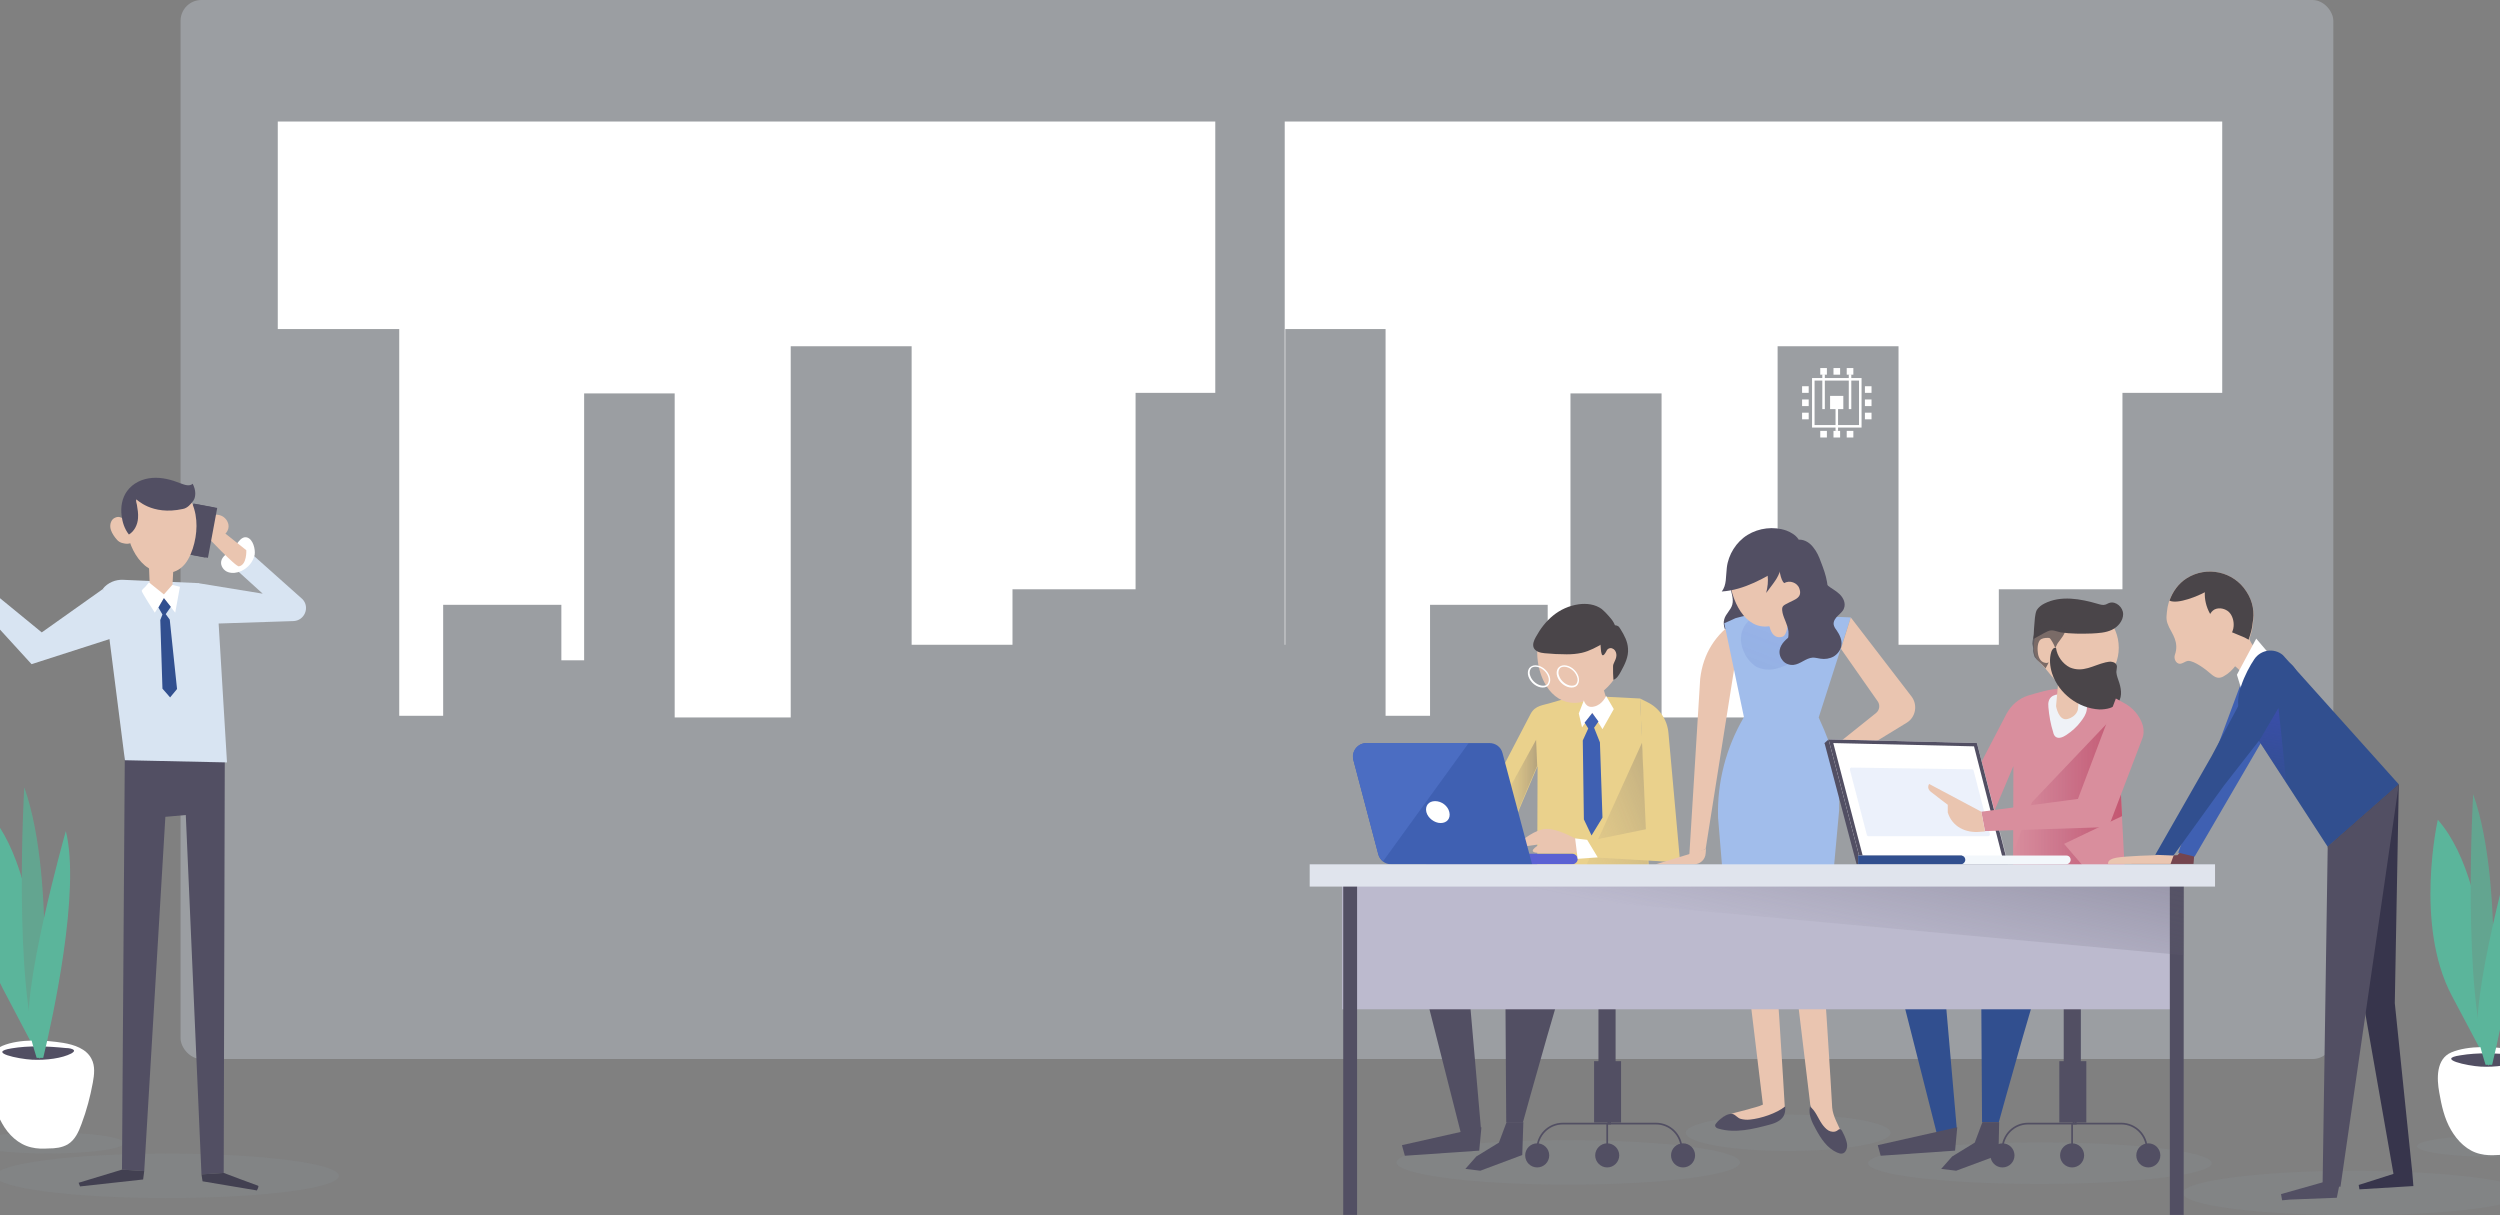 <svg width="1440" height="700" viewBox="0 0 1440 700" fill="none" xmlns="http://www.w3.org/2000/svg">
<rect x="0" y="0" width="1440" height="700" fill="#808080" stroke="none"/>
<rect x="104" width="1240" height="610" rx="12" fill="#D8E4F2" fill-opacity="0.3"/>
<path opacity="0.08" d="M71.52 658.349C71.52 661.714 51.988 664.449 27.626 664.449C3.263 664.449 -16.269 661.714 -16.269 658.349C-16.269 654.983 3.263 652.248 27.626 652.248C51.988 652.248 71.52 654.983 71.52 658.349Z" fill="#9DAFBD"/>
<path opacity="0.08" d="M1480 660.241C1480 663.607 1460.47 666.342 1436.11 666.342C1411.95 666.342 1392.21 663.607 1392.21 660.241C1392.21 656.875 1411.74 654.141 1436.11 654.141C1460.47 654.141 1480 656.875 1480 660.241Z" fill="#9DAFBD"/>
<path fill-rule="evenodd" clip-rule="evenodd" d="M740 70H1280V226.285H1222.53V339.424H1151.32V371.385H1093.55V199.439H1023.9V413.252H957.062V226.605H904.592V380.333H891.475V348.373H823.702V412.294H798.091V189.531H740.312V371.385H740V70ZM740 520V520H1280V520H740Z" fill="white"/>
<path d="M1061.75 228.03H1054.13V235.65H1061.75V228.03Z" fill="white"/>
<path d="M1072.26 246.278H1043.74V217.756H1072.26V246.278ZM1045.19 244.83H1070.8V219.213H1045.19V244.83Z" fill="white"/>
<path d="M1058.72 230.812H1057.27V248.185H1058.72V230.812Z" fill="white"/>
<path d="M1051.1 215.564H1049.65V235.651H1051.1V215.564Z" fill="white"/>
<path d="M1066.35 215.564H1064.9V235.651H1066.35V215.564Z" fill="white"/>
<path d="M1052.29 212H1048.47V215.815H1052.29V212Z" fill="white"/>
<path d="M1059.91 212H1056.09V215.815H1059.91V212Z" fill="white"/>
<path d="M1067.53 212H1063.71V215.815H1067.53V212Z" fill="white"/>
<path d="M1052.29 248.186H1048.47V252.001H1052.29V248.186Z" fill="white"/>
<path d="M1059.91 248.186H1056.09V252.001H1059.91V248.186Z" fill="white"/>
<path d="M1067.53 248.186H1063.71V252.001H1067.53V248.186Z" fill="white"/>
<path d="M1078 222.472H1074.19V226.288H1078V222.472Z" fill="white"/>
<path d="M1078 230.093H1074.19V233.908H1078V230.093Z" fill="white"/>
<path d="M1078 237.713H1074.19V241.528H1078V237.713Z" fill="white"/>
<path d="M1041.81 222.472H1038V226.288H1041.81V222.472Z" fill="white"/>
<path d="M1041.81 230.093H1038V233.908H1041.81V230.093Z" fill="white"/>
<path d="M1041.81 237.713H1038V241.528H1041.81V237.713Z" fill="white"/>
<path fill-rule="evenodd" clip-rule="evenodd" d="M160 70H700V226.285H654.089V339.424H583.193V371.385H525.101V199.439H455.454V413.252H388.618V226.605H336.46V380.333H323.343V348.373H255.257V412.294H229.96V189.531H160V70ZM160 520V520H700L160 520Z" fill="white"/>
<path d="M-6.397 468.181C-6.397 468.181 -20.048 528.344 1.584 569.365C23.216 610.386 23.006 610.175 23.006 610.175C23.006 610.175 28.677 507.939 -6.397 468.181Z" fill="#5BB59B"/>
<path d="M-5.556 625.532C-4.296 632.895 -2.616 640.468 1.164 646.989C4.735 653.51 10.615 659.19 17.966 660.873C21.326 661.714 24.687 661.714 28.047 661.504C31.827 661.504 35.608 661.083 38.968 659.19C43.169 656.666 45.269 652.038 46.949 647.41C49.889 639.626 51.989 631.633 53.459 623.639C54.3 619.011 54.93 613.962 52.62 609.755C49.679 604.075 42.748 601.761 36.448 600.709C25.947 599.026 11.455 598.185 1.374 602.392C-7.446 606.179 -7.026 617.328 -5.556 625.532Z" fill="white"/>
<path d="M18.385 610.386C26.786 610.807 35.817 609.544 41.067 606.81C42.117 606.179 42.958 605.548 42.538 604.916C41.907 604.075 39.807 603.654 37.707 603.654C27.626 602.602 16.495 602.182 6.624 603.865C-7.657 606.179 10.614 609.965 18.385 610.386Z" fill="#524F63"/>
<path d="M13.975 453.455C13.975 453.455 7.254 568.103 23.006 610.175C23.006 610.175 33.297 507.939 13.975 453.455Z" fill="#63A590"/>
<path d="M21.115 609.334H24.896C30.356 586.615 46.528 512.988 37.917 478.699C37.917 478.699 10.614 575.255 17.545 596.922C19.015 602.602 20.275 606.599 21.115 609.334Z" fill="#5BB59B"/>
<path d="M1404.18 472.177C1404.18 472.177 1390.53 532.341 1412.16 573.362C1433.8 614.172 1433.8 614.172 1433.8 614.172C1433.8 614.172 1439.26 511.936 1404.18 472.177Z" fill="#5BB59B"/>
<path d="M1405.02 629.318C1406.28 636.681 1407.96 644.254 1411.74 650.775C1415.52 657.296 1421.19 662.976 1428.55 664.659C1431.91 665.5 1435.27 665.5 1438.63 665.29C1442.41 665.29 1446.19 664.869 1449.55 662.976C1453.75 660.452 1455.85 655.824 1457.53 651.196C1460.47 643.412 1462.57 635.419 1464.04 627.425C1464.88 622.797 1465.51 617.748 1463.2 613.541C1460.26 607.861 1453.33 605.547 1447.03 604.495C1436.53 602.812 1422.03 601.971 1411.95 606.178C1403.13 609.965 1403.55 621.324 1405.02 629.318Z" fill="white"/>
<path d="M1428.96 614.383C1437.37 614.803 1446.4 613.541 1451.65 610.806C1452.7 610.175 1453.54 609.544 1453.12 608.913C1452.49 608.072 1450.39 607.651 1448.29 607.651C1438.21 606.599 1427.07 606.178 1417.2 607.861C1402.92 609.965 1421.19 613.962 1428.96 614.383Z" fill="#524F63"/>
<path d="M1424.55 457.452C1424.55 457.452 1417.83 572.1 1433.58 614.172C1433.58 614.172 1443.88 511.936 1424.55 457.452Z" fill="#63A590"/>
<path d="M1431.69 613.33H1435.47C1440.94 590.611 1457.11 516.984 1448.5 482.695C1448.5 482.695 1421.19 579.252 1428.12 600.919C1429.59 606.599 1430.85 610.596 1431.69 613.33Z" fill="#5BB59B"/>
<path opacity="0.08" d="M96.302 690.113C150.934 690.113 195.222 684.368 195.222 677.281C195.222 670.194 150.934 664.448 96.302 664.448C41.671 664.448 -2.617 670.194 -2.617 677.281C-2.617 684.368 41.671 690.113 96.302 690.113Z" fill="#9DAFBD"/>
<path opacity="0.08" d="M1455.01 687.168C1455.01 694.11 1410.69 700 1356.09 700C1301.48 700 1257.17 694.32 1257.17 687.168C1257.17 680.226 1301.48 674.336 1356.09 674.336C1410.69 674.546 1455.01 680.226 1455.01 687.168Z" fill="#9DAFBD"/>
<path opacity="0.08" d="M903.336 682.378C957.968 682.378 1002.26 676.633 1002.26 669.546C1002.26 662.459 957.968 656.714 903.336 656.714C848.704 656.714 804.416 662.459 804.416 669.546C804.416 676.633 848.704 682.378 903.336 682.378Z" fill="#9DAFBD"/>
<path opacity="0.08" d="M1274 670C1274 676.492 1229.65 682 1175 682C1120.35 682 1076 676.689 1076 670C1076 663.508 1120.35 658 1175 658C1229.65 658 1274 663.311 1274 670Z" fill="#9DAFBD"/>
<path opacity="0.08" d="M1030 663C1062.58 663 1089 658.299 1089 652.5C1089 646.701 1062.58 642 1030 642C997.415 642 971 646.701 971 652.5C971 658.299 997.415 663 1030 663Z" fill="#9DAFBD"/>
<path d="M113.944 335.863L151.328 341.963L133.476 325.765L141.877 316.299L174.22 345.119C178.631 349.747 175.48 357.53 168.97 357.74L123.815 359.213L113.944 335.863Z" fill="#D8E4F2"/>
<path d="M129.487 431.578L128.857 675.598L116.045 676.439L107.014 469.443L95.253 470.495L83.072 674.546L70.261 673.705L71.941 427.16L129.487 431.578Z" fill="#524F63"/>
<path d="M113.945 335.863L70.891 333.969C66.481 333.759 62.07 335.652 59.34 339.018L71.941 437.888L130.747 439.151L125.286 348.484C125.286 348.695 115.625 335.863 113.945 335.863Z" fill="#D8E4F2"/>
<path d="M133.266 316.93C130.956 318.823 127.806 320.506 127.386 323.451C126.966 325.976 128.856 328.711 131.376 329.552C133.896 330.393 136.627 329.973 138.937 328.921C142.717 327.238 145.868 323.662 146.708 319.455C147.128 316.51 145.868 310.619 142.297 309.568C138.307 308.516 136.207 314.616 133.266 316.93Z" fill="white"/>
<path d="M70.261 673.704L45.269 681.277L46.109 683.381L82.442 679.384L83.072 674.546L70.261 673.704Z" fill="#424051"/>
<path d="M123.396 297.787C121.716 296.946 119.616 297.787 118.566 299.26C117.516 300.732 117.516 302.836 118.146 304.519C119.196 307.674 122.766 309.988 126.127 309.357C129.487 308.936 132.217 305.36 131.587 302.205C131.167 299.891 129.487 297.787 127.177 296.946C124.866 296.104 122.346 296.314 120.036 297.156" fill="#EAC5B0"/>
<path d="M122.556 301.574L141.878 316.93C141.878 316.93 142.298 325.345 137.677 326.186C136.207 327.027 118.355 308.095 118.355 308.095L122.556 301.574Z" fill="#EAC5B0"/>
<path d="M116.045 676.439L116.675 680.436L147.968 685.695C147.968 685.695 149.438 683.17 148.598 682.96C147.758 682.75 128.856 675.597 128.856 675.597L116.045 676.439Z" fill="#424051"/>
<path d="M85.383 315.037L86.433 341.963C86.433 345.118 88.743 347.643 91.683 348.274C95.254 348.905 98.404 346.381 99.034 342.804L100.294 319.454L85.383 315.037Z" fill="#EAC5B0"/>
<path d="M125.117 292.565L111.49 290.026L106.151 318.772L119.778 321.312L125.117 292.565Z" fill="#524F63"/>
<path d="M123.633 292.433L111.451 290.163L106.112 318.909L118.294 321.179L123.633 292.433Z" fill="#524F63"/>
<path d="M83.702 337.966C83.702 337.966 81.812 339.649 81.602 340.28C81.392 340.911 89.163 352.902 89.163 352.902L94.413 344.698L100.924 352.902L103.654 337.966L99.244 336.915L94.413 342.384L85.802 335.442L83.702 337.966Z" fill="white"/>
<path d="M94.413 344.487L91.263 349.957L93.573 353.954L92.313 357.109L93.573 396.657L97.983 401.706L101.974 396.868L97.773 356.899L95.463 353.743L98.403 349.536L94.413 344.487Z" fill="#314F8F"/>
<path d="M74.252 286.217C71.522 292.528 71.732 299.68 73.202 306.412C74.672 313.775 77.822 320.927 83.493 325.765C89.163 330.393 98.194 331.866 104.075 327.238C107.645 324.503 109.535 320.296 111.006 316.089C113.736 307.674 114.156 298.208 110.796 290.214C104.495 275.489 81.813 268.547 74.252 286.217Z" fill="#EAC5B0"/>
<path d="M64.59 367.628L18.176 382.563L-15.428 345.75L-7.027 338.808L24.056 364.262L59.34 339.229L65.22 349.747L64.59 367.628Z" fill="#D8E4F2"/>
<path d="M66.27 298.208C64.17 299.049 63.33 301.573 63.54 303.677C63.75 305.781 65.01 307.884 66.27 309.567C67.11 310.619 67.74 311.46 68.791 312.092C69.841 312.723 70.891 312.933 72.151 313.143C73.621 313.354 75.301 313.143 76.141 312.092C76.561 311.46 76.771 310.619 76.771 309.988C77.191 306.412 76.351 304.939 74.251 302.415C72.361 299.891 69.841 296.525 66.27 298.208Z" fill="#EAC5B0"/>
<path d="M79.501 298.418C79.291 302.205 77.401 305.991 74.251 307.885C71.73 304.729 70.47 300.732 70.05 296.946C69.42 292.107 70.26 286.848 73.201 282.851C76.561 278.223 82.021 275.699 87.692 275.278C93.362 274.858 98.823 276.33 104.074 278.434C106.384 279.275 109.114 280.327 111.004 278.644C111.844 280.327 112.474 282.22 112.474 284.114C112.474 285.586 112.264 287.059 111.424 288.321C109.954 290.424 107.854 292.738 105.334 293.159C87.062 297.156 78.661 287.269 78.451 287.69C78.241 288.742 78.661 289.793 78.871 290.845C79.291 293.37 79.711 295.894 79.501 298.418Z" fill="#524F63"/>
<path d="M949.908 503.522L944.658 402.338C944.658 402.338 918.615 400.865 911.055 400.865C906.854 400.865 899.714 402.969 894.043 404.652C888.792 406.334 884.382 406.124 881.652 411.173L839.018 493.004L865.27 495.528L874.091 485.641L869.681 478.909L885.642 441.255L885.432 504.994L949.908 503.522Z" fill="#EAD18C"/>
<path opacity="0.5" d="M884.802 426.108L856.659 477.226L865.48 487.534C865.48 487.534 869.05 488.165 872.411 487.113L873.881 485.431L869.47 478.699L885.432 441.044L884.802 426.108Z" fill="url(#paint0_linear)"/>
<path d="M907.274 482.906C906.224 482.485 897.403 477.437 890.893 477.437C884.382 477.437 876.401 484.379 876.401 484.379C876.401 484.379 875.351 487.955 879.762 487.324C884.172 486.693 887.112 486.272 887.112 486.272C887.112 486.272 879.552 490.269 884.592 491.11C889.633 491.741 911.265 491.11 911.265 491.11L907.274 482.906Z" fill="#EAC5B0"/>
<path d="M905.594 497.841H821.586V491.741H905.594C907.274 491.741 908.745 493.214 908.745 494.896C908.745 496.369 907.274 497.841 905.594 497.841Z" fill="#5B61D3"/>
<path d="M882.492 497.842H801.424C797.854 497.842 794.704 495.528 793.864 491.952L779.582 437.888C778.322 432.84 782.102 428.001 787.143 428.001H857.92C861.49 428.001 864.64 430.315 865.481 433.892L882.492 497.842Z" fill="#3F60B2"/>
<path d="M787.142 428.001C781.892 428.001 778.112 432.84 779.582 437.888L793.863 491.952C794.283 493.634 795.333 495.107 796.593 496.159L845.948 428.001H787.142Z" fill="#4B6DC2"/>
<path d="M834.817 467.76C835.658 471.336 833.557 474.071 829.777 474.071C826.207 474.071 822.426 471.126 821.586 467.76C820.746 464.184 822.846 461.449 826.627 461.449C830.407 461.449 833.977 464.184 834.817 467.76Z" fill="white"/>
<path d="M908.324 388.243C908.954 389.716 914.205 409.7 914.205 409.7C914.205 409.7 916.095 413.066 920.295 412.645C924.706 412.224 926.386 406.124 926.386 406.124L918.825 380.88L908.324 388.243Z" fill="#EAC5B0"/>
<path d="M935.207 375.831C935.207 389.715 920.505 404.861 906.854 404.861C892.992 404.861 885.432 389.505 885.432 375.831C885.432 362.158 896.563 350.798 910.424 350.798C924.075 350.798 935.207 361.947 935.207 375.831Z" fill="#EAC5B0"/>
<path d="M912.314 403.389L909.374 410.962L911.264 418.956L917.145 410.542L923.025 420.008L929.536 408.438L925.126 400.865C925.126 400.865 923.025 405.914 918.195 406.966C913.364 408.228 912.314 403.389 912.314 403.389Z" fill="white"/>
<path d="M917.145 410.751L912.735 416.221L914.835 419.587L911.685 426.529L912.315 471.967L916.725 481.223L923.026 470.915L921.556 427.58L918.195 419.166L920.715 415.59L917.145 410.751Z" fill="#3F60B2"/>
<path d="M947.808 423.373L949.278 503.311L911.685 502.89L947.808 423.373Z" fill="url(#paint1_linear)"/>
<path d="M944.658 402.337L948.019 477.647L913.155 484.799L917.986 493.845L967.761 496.79L961.04 422.321C960.41 414.538 955.789 407.806 948.859 404.441L944.658 402.337Z" fill="#EAD18C"/>
<path d="M907.273 482.906L914.204 483.748L920.295 493.845L908.744 494.687L907.273 482.906Z" fill="white"/>
<path d="M872.621 517.195L811.085 532.972L842.378 656.244L853.089 650.775L843.848 544.752L898.874 527.503L866.95 545.804L867.581 646.357H877.241C877.241 646.357 904.334 547.908 906.854 547.908C909.585 547.908 954.949 517.616 954.949 517.616L872.621 517.195Z" fill="#524F63"/>
<path d="M809.195 665.711L852.039 662.766L853.299 649.303L807.515 659.611L809.195 665.711Z" fill="#524F63"/>
<path d="M844.059 673.284L852.669 674.335L876.822 665.29L877.452 646.357H867.791L863.381 658.138L850.359 666.131L844.059 673.284Z" fill="#524F63"/>
<path d="M884.592 366.996C883.542 368.89 882.702 370.993 883.332 372.887C884.172 375.201 887.113 376.042 889.633 376.252C893.833 376.673 898.244 376.883 902.444 376.883C905.384 376.883 908.115 376.673 911.055 376.042C915.675 374.99 919.666 372.676 923.866 370.362C926.807 368.679 929.957 366.576 930.587 363.42C931.007 360.054 928.697 357.109 926.597 354.795C925.336 353.323 924.076 352.061 922.606 350.798C918.826 348.064 913.995 347.433 909.375 348.064C897.824 349.747 889.843 357.32 884.592 366.996Z" fill="#4A4549"/>
<path d="M925.337 374.99C925.757 373.728 927.437 372.887 928.697 373.518C929.957 373.939 930.797 375.201 931.007 376.673C931.217 377.935 930.797 379.408 930.167 380.67C929.957 381.301 929.537 381.932 929.327 382.563C929.117 383.194 929.117 383.615 929.117 384.246C929.117 386.771 929.117 389.085 929.327 391.609C931.427 390.768 932.477 388.874 933.527 386.981C935.838 382.774 938.148 378.356 937.728 373.518C937.518 369.521 935.627 365.945 933.527 362.579C933.107 361.948 932.687 361.106 932.057 360.686C931.007 360.055 929.747 360.055 928.697 360.265C927.647 360.686 926.597 361.317 925.547 361.948C924.496 362.579 923.656 363.21 922.606 363.841C921.766 364.472 920.716 365.103 920.086 366.155C919.246 368.048 920.506 368.89 921.556 369.942C922.396 370.362 921.346 382.563 925.337 374.99Z" fill="#4A4549"/>
<path d="M888.583 396.027C885.222 396.027 881.652 393.292 880.392 389.716C879.762 387.823 879.972 386.14 880.812 384.877C881.652 383.826 882.912 383.195 884.382 383.195C887.742 383.195 891.313 385.929 892.573 389.505C893.203 391.399 892.993 393.082 892.153 394.344C891.523 395.396 890.263 396.027 888.583 396.027ZM884.382 384.036C883.122 384.036 882.072 384.457 881.652 385.298C881.022 386.35 880.812 387.823 881.442 389.295C882.492 392.451 885.852 394.975 888.793 394.975C890.053 394.975 891.103 394.554 891.523 393.713C892.153 392.661 892.363 391.188 891.733 389.716C890.683 386.56 887.322 384.036 884.382 384.036Z" fill="white"/>
<path d="M905.174 396.027C901.814 396.027 898.244 393.292 896.984 389.716C896.353 387.823 896.563 386.14 897.404 384.877C898.244 383.826 899.504 383.195 900.974 383.195C904.334 383.195 907.905 385.929 909.165 389.505C909.795 391.399 909.585 393.082 908.745 394.344C908.115 395.396 906.854 396.027 905.174 396.027ZM900.974 384.036C899.714 384.036 898.664 384.457 898.244 385.298C897.614 386.35 897.404 387.823 898.034 389.295C899.084 392.451 902.444 394.975 905.384 394.975C906.644 394.975 907.695 394.554 908.115 393.713C908.745 392.661 908.955 391.188 908.325 389.716C907.275 386.56 903.914 384.036 900.974 384.036Z" fill="white"/>
<path d="M996.533 336.705C996.743 340.702 998.843 344.488 997.793 348.275C996.953 351.43 994.013 353.534 993.173 356.689C992.122 360.265 994.013 363.841 995.693 366.997C997.163 369.732 999.263 372.677 1002.2 372.677C1003.46 372.677 1004.72 372.046 1005.98 371.414C1008.92 369.942 1011.86 368.469 1014.8 366.997C1016.06 366.366 1017.32 365.735 1018.38 364.683C1019.85 363.21 1020.69 361.107 1021.32 359.213C1023.63 353.113 1025.52 346.592 1025.1 340.07C1024.68 333.549 1021.11 326.818 1014.8 324.293C1011.44 323.031 1001.36 321.769 998.423 324.714C997.163 325.976 997.793 327.449 997.583 329.132C997.373 331.866 996.323 334.18 996.533 336.705Z" fill="#524F63"/>
<path d="M1003.46 356.268L1000.52 357.109C988.132 365.103 980.992 376.463 979.311 390.978L973.011 493.214L982.462 489.007L1003.46 356.268Z" fill="#EAC5B0"/>
<path d="M1066.05 355.637L1015.64 353.533C1011.44 353.323 1003.88 354.796 999.682 356.058L993.172 359.003L1004.51 413.066C994.222 430.526 988.971 450.721 989.602 470.916L995.692 544.753H1052.19L1059.33 466.919C1059.96 450.931 1057.02 435.154 1050.72 420.429L1047.57 413.276L1066.05 355.637Z" fill="#A1BDEB"/>
<path opacity="0.14" d="M1005.35 377.305C1006.82 379.829 1008.71 382.143 1011.23 383.826C1014.59 385.719 1018.79 386.14 1022.58 385.298C1026.36 384.457 1029.93 382.774 1033.29 380.67C1039.38 377.094 1045.05 372.887 1049.67 367.418C1052.82 363.631 1055.13 357.951 1052.61 353.744C1050.93 351.009 1047.78 349.747 1044.63 348.906C1028.25 344.278 992.962 353.744 1005.35 377.305Z" fill="url(#paint2_linear)"/>
<path d="M1044.42 329.131C1044.42 342.594 1030.14 360.896 1016.69 360.896C1003.25 360.896 995.902 342.594 995.902 329.131C995.902 315.668 1006.82 304.729 1020.26 304.729C1033.5 304.939 1044.42 315.668 1044.42 329.131Z" fill="#EAC5B0"/>
<path d="M1066.05 355.637L1101.12 401.286C1104.69 406.124 1103.43 413.066 1098.39 416.221L1057.44 441.255L1052.4 433.261L1080.54 410.752C1082.64 409.069 1083.06 406.124 1081.59 404.02L1060.38 373.728L1066.05 355.637Z" fill="#EAC5B0"/>
<path d="M953.688 497.842H975.741C979.311 497.842 982.251 495.107 982.461 491.531L982.671 489.007L953.688 497.842Z" fill="#EAC5B0"/>
<path d="M1013.54 345.54C1013.12 344.698 1019.43 361.527 1019.43 361.527C1019.43 361.527 1020.9 368.469 1026.57 366.786C1032.45 365.103 1028.88 340.491 1028.04 340.281C1026.99 340.07 1013.96 347.012 1013.54 345.54Z" fill="#EAC5B0"/>
<path d="M1027.83 325.976C1016.48 332.918 1004.72 339.86 991.702 340.701C994.642 337.125 994.012 331.866 994.642 327.028C995.483 319.455 1000.1 312.092 1006.61 308.095C1013.12 304.098 1021.53 303.047 1028.88 305.571C1031.61 306.623 1034.13 308.095 1035.81 310.409C1040.64 317.351 1033.08 322.821 1027.83 325.976Z" fill="#524F63"/>
<path d="M1026.78 353.112C1027.62 356.689 1029.72 359.844 1030.14 363.631C1030.35 365.945 1029.93 368.469 1029.3 370.783C1028.67 373.518 1028.04 376.463 1027.41 379.197C1031.4 378.356 1034.97 376.463 1037.91 373.938C1049.25 364.893 1054.92 349.536 1052.4 335.442C1051.77 331.445 1050.3 327.448 1048.83 323.662C1047.78 320.717 1046.52 317.772 1044.42 315.247C1042.53 312.723 1039.59 310.83 1036.44 310.83C1032.66 310.83 1029.3 313.144 1026.99 316.299C1025.52 318.403 1024.47 320.927 1024.47 323.451C1024.47 325.976 1025.52 334.811 1027.83 335.863C1030.77 333.969 1035.39 335.652 1036.44 339.018C1038.33 344.277 1033.71 345.329 1030.56 347.012C1026.99 348.905 1025.94 348.905 1026.78 353.112Z" fill="#524F63"/>
<path d="M1052.61 337.125C1054.92 339.019 1057.65 340.281 1059.75 342.385C1061.85 344.488 1063.32 347.644 1062.06 350.589C1061.43 352.272 1059.75 353.534 1058.49 354.796C1057.23 356.058 1055.97 357.741 1056.18 359.634C1056.39 360.896 1057.02 361.948 1057.86 363C1059.75 365.735 1061.22 368.89 1060.59 372.046C1060.17 374.57 1058.28 376.884 1056.18 378.146C1053.87 379.408 1051.14 379.829 1048.62 379.408C1047.15 379.198 1045.68 378.777 1044.21 378.777C1040.22 378.988 1037.07 382.564 1033.08 382.984C1030.77 383.195 1028.46 382.353 1026.99 380.67C1025.52 378.988 1024.68 376.674 1025.1 374.36C1025.73 370.783 1028.88 368.049 1031.82 365.945C1034.76 363.631 1037.91 360.896 1038.33 357.32C1038.75 354.586 1037.28 351.851 1037.7 349.116C1038.12 345.119 1041.9 342.174 1042.74 338.388C1043.16 336.284 1042.53 330.604 1045.89 330.604C1048.41 330.815 1050.72 335.653 1052.61 337.125Z" fill="#524F63"/>
<path d="M1023.62 332.708C1022.99 333.97 1021.94 335.232 1021.1 336.494C1019.84 338.177 1018.58 339.86 1017.32 341.543C1018.16 338.177 1018.58 334.811 1018.16 331.446C1018.16 331.025 1017.95 330.394 1018.16 329.973C1018.37 328.921 1019.21 328.29 1020.05 327.869C1021.31 327.028 1024.25 324.504 1025.52 326.187C1026.36 327.449 1024.25 331.656 1023.62 332.708Z" fill="#524F63"/>
<path d="M1053.24 425.898L1050.93 428.001L1058.91 437.257L1053.24 425.898Z" fill="#524F63"/>
<path d="M1223.98 503.522L1218.73 402.337C1218.73 402.337 1192.69 396.868 1185.13 396.868C1180.93 396.868 1173.79 398.972 1168.12 400.654C1162.87 402.337 1158.46 406.124 1155.73 411.173L1113.09 493.003L1139.35 495.528L1148.17 485.641L1143.76 478.909L1159.72 441.254L1159.51 504.994L1223.98 503.522Z" fill="#D98E9D"/>
<path d="M1220.41 373.097C1220.41 386.981 1209.28 398.13 1195.42 398.13C1187.86 398.13 1182.4 390.136 1177.99 384.877C1174.21 380.46 1171.48 379.197 1171.48 373.097C1171.48 359.213 1181.77 348.274 1195.63 348.274C1209.49 348.274 1220.41 359.213 1220.41 373.097Z" fill="#EAC5B0"/>
<path d="M1156.78 497.842H1069.41L1050.93 428.001H1138.09L1156.78 497.842Z" fill="#524F63"/>
<path d="M1156.78 497.841H1072.14L1053.24 425.897L1138.72 428.001L1156.78 497.841Z" fill="white"/>
<path d="M1130.11 492.793H1070.25V497.842H1130.11V492.793Z" fill="#524F63"/>
<path d="M1188.91 486.062L1222.31 470.074L1219.57 416.222L1213.69 416.642L1170.43 462.081C1170.43 462.081 1163.92 478.91 1159.3 492.373V504.784L1204.24 503.943L1188.91 486.062Z" fill="url(#paint3_linear)"/>
<path opacity="0.2" d="M1146.18 480.395C1146.34 481.028 1145.86 481.644 1145.21 481.644H1076.27C1075.82 481.644 1075.42 481.336 1075.31 480.896L1065.54 443.367C1065.37 442.727 1065.86 442.105 1066.52 442.115L1135.86 443.136C1136.32 443.143 1136.71 443.451 1136.82 443.888L1146.18 480.395Z" fill="#A1BDEB"/>
<path d="M1146.7 517.196L1085.16 532.973L1116.45 656.245L1127.16 650.776L1117.92 544.753L1172.95 527.503L1141.03 545.805L1141.66 646.358H1151.32C1151.32 646.358 1178.41 547.908 1180.93 547.908C1183.66 547.908 1229.02 517.616 1229.02 517.616L1146.7 517.196Z" fill="#314F8F"/>
<path d="M1083.27 665.711L1126.12 662.766L1127.38 649.303L1081.59 659.61L1083.27 665.711Z" fill="#524F63"/>
<path d="M1179.88 407.386C1180.3 412.224 1181.14 417.063 1182.61 421.691C1182.82 422.742 1183.24 423.794 1184.08 424.425C1185.76 425.687 1188.28 424.636 1190.17 423.373C1193.32 421.27 1196.26 418.745 1198.57 415.59C1200.04 413.697 1201.51 411.593 1201.93 409.069C1202.35 406.755 1201.93 403.81 1200.04 402.337C1197.1 399.813 1191.01 400.023 1187.44 399.813C1182.19 399.813 1179.25 401.916 1179.88 407.386Z" fill="#EFF2F7"/>
<path d="M1118.13 673.284L1126.75 674.336L1151.11 665.29L1151.53 646.358H1141.87L1137.46 658.138L1124.44 666.132L1118.13 673.284Z" fill="#524F63"/>
<path d="M1186.18 385.719L1184.29 406.755C1184.29 406.755 1185.76 415.59 1191.01 414.118C1196.26 412.645 1196.89 408.648 1196.89 408.648L1199.2 383.405L1186.18 385.719Z" fill="#EAC5B0"/>
<path d="M1204.87 364.893C1208.86 364.682 1212.85 364.472 1216.42 362.789C1219.99 361.106 1222.93 357.53 1222.93 353.744C1222.93 349.747 1218.73 346.171 1215.16 347.222C1214.32 347.433 1213.48 348.064 1212.64 348.274C1211.38 348.695 1209.91 348.274 1208.44 347.853C1198.36 344.908 1187.02 342.805 1177.57 347.643C1175.89 348.485 1174.21 349.747 1173.16 351.43C1172.53 352.692 1172.32 354.375 1172.11 355.847C1171.69 359.844 1171.48 364.051 1171.27 368.048C1174 366.576 1176.73 364.893 1179.46 363.631C1182.19 362.368 1184.08 363.631 1187.02 364.262C1192.9 365.103 1198.99 365.103 1204.87 364.893Z" fill="#4A4549"/>
<path opacity="0.7" d="M1181.35 358.161C1178.83 357.74 1176.1 358.582 1174 360.265C1172.11 363.42 1170.85 366.996 1170.64 370.783C1170.85 372.045 1171.27 373.517 1171.06 374.78C1171.06 375.621 1171.48 376.883 1171.9 378.356C1173.37 380.459 1175.68 381.932 1177.99 384.667C1177.99 384.877 1178.2 384.877 1178.2 385.087C1180.72 380.88 1184.5 371.414 1185.34 370.362C1186.39 368.889 1190.17 364.472 1189.54 362.579C1188.91 360.685 1183.03 358.582 1181.35 358.161Z" fill="#4A4549"/>
<path d="M1181.35 368.469C1181.14 368.259 1180.93 367.838 1180.72 367.628C1180.3 367.417 1179.88 367.417 1179.46 367.417C1177.78 367.417 1175.89 367.628 1174.84 368.89C1174.42 369.521 1174.21 370.152 1174 370.783C1173.58 372.466 1173.58 374.149 1173.79 375.832C1174 378.356 1175.26 381.301 1177.78 381.722C1179.25 382.143 1180.93 381.512 1181.98 380.46C1185.97 376.884 1183.87 372.256 1181.35 368.469Z" fill="#EAC5B0"/>
<path d="M1212.85 381.511C1214.11 381.301 1215.37 380.88 1216.84 381.301C1218.1 381.511 1219.36 382.563 1219.36 384.036C1219.36 384.667 1219.15 385.298 1219.15 385.929C1218.73 387.822 1219.57 389.926 1220.2 391.819C1221.67 395.816 1222.72 400.865 1220.2 404.441C1217.89 407.807 1213.27 408.648 1209.28 408.648C1197.1 408.017 1185.76 399.392 1181.98 387.822C1180.72 383.825 1180.3 379.408 1181.56 375.411C1181.98 374.149 1183.03 372.676 1184.29 373.307C1184.92 377.935 1188.07 382.353 1192.27 384.456C1199.83 387.612 1205.71 383.194 1212.85 381.511Z" fill="#4A4549"/>
<path d="M1055.97 428.001L1137.04 429.894L1153.84 495.527H1073.61L1055.97 428.001ZM1053.24 425.897L1072.14 497.841H1156.57L1138.72 428.001L1053.24 425.897Z" fill="#524F63"/>
<path d="M1190.17 497.842H1070.25V492.793H1190.17C1191.64 492.793 1192.69 493.845 1192.69 495.318C1192.69 496.58 1191.43 497.842 1190.17 497.842Z" fill="#F3F7FB"/>
<path d="M1129.48 497.842H1070.25V492.793H1129.48C1130.95 492.793 1132 493.845 1132 495.318C1132 496.58 1130.74 497.842 1129.48 497.842Z" fill="#314F8F"/>
<path d="M1218.73 402.337L1196.89 460.187L1141.24 467.55L1143.34 478.699L1214.53 476.385L1233.86 425.688C1234.91 423.163 1234.91 420.429 1234.28 417.904C1232.6 412.224 1228.39 407.386 1222.93 404.651L1218.73 402.337Z" fill="#D98E9D"/>
<path d="M1141.24 467.55L1111.2 451.562C1111.2 451.562 1109.52 453.876 1112.04 455.98C1114.35 457.873 1121.91 463.553 1121.91 463.553V467.97C1124.44 476.174 1132.21 479.961 1140.61 479.12L1143.34 478.909L1141.24 467.55Z" fill="#EAC5B0"/>
<path d="M1263.47 497.631H1227.77C1227.77 497.631 1226.72 495.107 1232.39 494.055C1238.06 493.003 1254.23 492.583 1254.23 492.583L1258.43 487.955L1264.1 489.427L1263.47 497.631Z" fill="#75454F"/>
<path d="M1292.87 388.033L1254.65 491.11L1264.1 493.424L1322.69 392.871C1322.69 392.871 1321.01 386.35 1311.14 380.039C1301.27 373.939 1292.87 388.033 1292.87 388.033Z" fill="#3F60B2"/>
<path d="M1293.92 340.701C1286.57 329.131 1271.03 325.765 1259.48 333.128C1252.97 337.335 1248.77 344.698 1248.14 352.481C1247.72 356.268 1247.72 357.74 1249.4 361.316C1251.08 364.893 1255.28 369.941 1252.76 377.094C1252.13 378.777 1252.76 381.301 1254.65 382.142C1256.54 382.984 1258.43 380.88 1260.32 380.67C1263.89 380.459 1271.03 385.929 1273.55 388.243C1274.6 389.084 1275.86 390.136 1277.33 390.346C1278.59 390.557 1279.85 390.136 1280.9 389.505C1286.36 386.56 1289.72 380.88 1292.45 375.411C1294.97 370.152 1297.28 364.682 1297.7 359.002C1298.75 352.902 1297.7 346.381 1293.92 340.701Z" fill="#EAC5B0"/>
<path d="M1293.08 389.085C1294.13 390.136 1295.39 391.398 1296.86 391.188C1297.49 391.188 1298.12 390.767 1298.75 390.347C1300.22 389.295 1301.69 388.033 1302.95 386.771C1303.79 385.929 1304.42 385.088 1304.63 383.825C1304.63 383.194 1304.42 382.563 1304.21 381.932C1301.69 376.252 1296.44 371.835 1294.76 365.945C1293.92 363.21 1293.92 360.265 1292.87 357.741C1291.82 355.216 1289.72 352.481 1286.99 352.481C1285.31 352.481 1283.84 353.323 1282.37 354.164C1277.96 357.32 1275.44 363 1275.86 368.469C1276.28 373.307 1279.01 377.935 1283.21 380.67C1286.99 382.984 1289.72 385.719 1293.08 389.085Z" fill="#EAC5B0"/>
<path d="M1259.48 333.128C1254.86 336.073 1251.5 340.701 1249.61 345.96C1254.44 348.274 1266.62 343.015 1269.98 341.122C1269.56 349.536 1274.18 357.951 1281.32 362.158C1285.73 364.682 1290.98 365.944 1295.18 368.469C1296.23 365.313 1297.28 362.158 1297.49 359.002C1298.75 352.902 1297.7 346.381 1293.92 340.701C1286.57 329.131 1271.03 325.765 1259.48 333.128Z" fill="#4A4549"/>
<path d="M1272.92 358.582C1271.45 356.058 1272.92 352.481 1275.65 351.009C1278.38 349.747 1281.74 350.588 1283.84 352.481C1285.94 354.585 1286.78 357.74 1286.57 360.686C1286.36 364.472 1283.63 368.469 1279.85 368.259C1277.75 368.048 1276.07 366.786 1274.81 365.103C1273.76 363.42 1273.13 361.317 1272.5 359.423" fill="#EAC5B0"/>
<path d="M1306.73 376.252L1299.59 367.838L1288.46 388.663L1292.45 401.706L1307.36 384.877L1306.73 376.252Z" fill="white"/>
<path d="M1314.92 377.304L1381.71 451.773L1340.76 487.745L1290.77 410.752C1285.73 403.389 1293.5 386.981 1298.54 379.618C1302.32 374.149 1309.88 373.097 1314.92 377.304Z" fill="#314F8F"/>
<path d="M1379.4 680.436L1361.55 578.831L1340.76 487.744L1381.71 451.772L1379.4 577.779L1389.48 675.387L1379.4 680.436Z" fill="#37354C"/>
<path d="M1381.71 451.772L1348.11 683.591L1337.82 681.908L1340.76 487.744L1381.71 451.772Z" fill="#524F63"/>
<path d="M1319.12 690.954L1346.01 689.902L1347.69 681.488L1339.92 680.436L1313.87 687.799L1314.5 691.375L1319.12 690.954Z" fill="#524F63"/>
<path d="M1389.48 675.387L1390.11 683.171L1359.03 685.064L1358.61 682.539L1386.33 673.704L1389.48 675.387Z" fill="#37354C"/>
<path d="M1250.24 497.631H1214.32C1214.32 497.631 1213.27 495.107 1218.94 494.055C1224.61 493.003 1242.05 492.582 1242.05 492.582L1244.99 487.744L1252.76 490.689L1250.24 497.631Z" fill="#EAC5B0"/>
<path d="M1301.27 384.036L1273.97 435.364L1241.42 492.372L1251.92 492.793L1280.9 452.614L1319.33 403.389C1324.37 399.392 1325.84 392.45 1322.9 386.77C1318.91 378.356 1307.57 376.883 1301.27 384.036Z" fill="#314F8F"/>
<path d="M1316.81 450.72C1315.97 440.202 1312.4 407.806 1312.4 407.806L1301.27 426.739L1316.81 450.72Z" fill="url(#paint4_linear)"/>
<path d="M1020.47 536.127C1018.58 536.127 1004.09 542.228 1004.09 542.228L1015.43 636.26C1012.91 637.522 1009.34 638.153 1006.82 638.995C1001.15 640.677 996.113 641.098 991.282 644.464C990.862 644.674 990.862 646.147 990.652 646.568C990.442 647.619 991.912 648.04 992.962 648.251C999.683 648.461 1006.61 648.671 1013.33 648.251C1017.74 648.04 1021.11 645.937 1025.1 643.833C1027.41 642.781 1028.25 639.205 1028.04 637.732C1028.04 637.312 1022.16 536.127 1020.47 536.127Z" fill="#EAC5B0"/>
<path d="M1007.87 644.885C1014.38 644.254 1023.21 641.309 1028.25 637.312C1028.67 641.729 1027.41 645.726 1019.21 647.83C1009.76 650.354 999.473 652.879 990.022 650.144C988.972 649.934 987.922 649.302 987.922 648.251C987.922 647.83 988.132 647.409 988.552 646.988C990.232 644.674 995.273 640.678 998.213 641.729C999.683 642.15 1000.94 644.043 1002.62 644.464C1004.09 644.885 1006.19 645.095 1007.87 644.885Z" fill="#524F63"/>
<path d="M1055.34 637.943C1055.34 637.522 1049.46 536.338 1047.78 536.338C1045.89 536.338 1031.4 542.439 1031.4 542.439L1042.74 636.471C1044.63 641.519 1046.31 646.358 1049.04 650.986C1051.77 655.614 1055.55 659.821 1060.38 662.345C1060.8 662.556 1061.64 662.766 1062.06 662.555C1062.27 662.345 1062.48 661.924 1062.48 661.714C1063.32 658.979 1062.06 656.034 1061.01 653.3C1059.12 648.251 1055.76 643.202 1055.34 637.943Z" fill="#EAC5B0"/>
<path d="M1045.89 650.355C1048.83 655.824 1052.4 661.293 1058.07 663.818C1059.12 664.238 1060.17 664.659 1061.01 664.449C1062.48 664.238 1063.32 662.976 1063.74 661.504C1064.16 660.031 1063.95 658.769 1063.53 657.296C1062.9 655.193 1062.06 653.3 1061.01 651.406C1060.8 650.986 1060.38 650.565 1059.96 650.355C1059.33 650.355 1058.7 650.775 1058.28 651.196C1056.81 652.248 1054.71 652.037 1053.24 651.196C1051.77 650.355 1050.51 648.882 1049.46 647.409C1047.36 644.464 1045.47 639.205 1042.53 637.522C1041.48 641.94 1043.79 646.568 1045.89 650.355Z" fill="#524F63"/>
<path d="M885.432 672.443C889.259 672.443 892.362 669.335 892.362 665.501C892.362 661.667 889.259 658.559 885.432 658.559C881.604 658.559 878.501 661.667 878.501 665.501C878.501 669.335 881.604 672.443 885.432 672.443Z" fill="#524F63"/>
<path d="M969.44 672.443C973.268 672.443 976.371 669.335 976.371 665.501C976.371 661.667 973.268 658.559 969.44 658.559C965.613 658.559 962.51 661.667 962.51 665.501C962.51 669.335 965.613 672.443 969.44 672.443Z" fill="#524F63"/>
<path d="M932.687 665.501C932.687 669.287 929.536 672.443 925.756 672.443C921.976 672.443 918.825 669.287 918.825 665.501C918.825 661.714 921.976 658.559 925.756 658.559C929.536 658.559 932.687 661.714 932.687 665.501Z" fill="#524F63"/>
<path d="M885.432 665.501V661.925C885.432 653.931 891.942 647.2 900.133 647.2H927.436V575.887" stroke="#524F63" stroke-miterlimit="10"/>
<path d="M968.6 665.501V661.925C968.6 653.931 962.089 647.2 953.898 647.2H926.386V575.887" stroke="#524F63" stroke-miterlimit="10"/>
<path d="M925.756 665.501V647.199" stroke="#524F63" stroke-miterlimit="10"/>
<path d="M933.736 611.227H918.194V646.568H933.736V611.227Z" fill="#524F63"/>
<path d="M930.586 576.518H920.715V616.697H930.586V576.518Z" fill="#524F63"/>
<path d="M1153.42 672.443C1157.25 672.443 1160.35 669.335 1160.35 665.501C1160.35 661.667 1157.25 658.559 1153.42 658.559C1149.59 658.559 1146.49 661.667 1146.49 665.501C1146.49 669.335 1149.59 672.443 1153.42 672.443Z" fill="#524F63"/>
<path d="M1237.43 672.443C1241.25 672.443 1244.36 669.335 1244.36 665.501C1244.36 661.667 1241.25 658.559 1237.43 658.559C1233.6 658.559 1230.5 661.667 1230.5 665.501C1230.5 669.335 1233.6 672.443 1237.43 672.443Z" fill="#524F63"/>
<path d="M1193.53 672.443C1197.36 672.443 1200.46 669.335 1200.46 665.501C1200.46 661.667 1197.36 658.559 1193.53 658.559C1189.7 658.559 1186.6 661.667 1186.6 665.501C1186.6 669.335 1189.7 672.443 1193.53 672.443Z" fill="#524F63"/>
<path d="M1153.42 665.501V661.925C1153.42 653.931 1159.93 647.2 1168.12 647.2H1195.63V575.887" stroke="#524F63" stroke-miterlimit="10"/>
<path d="M1236.59 665.501V661.925C1236.59 653.931 1230.08 647.2 1221.88 647.2H1194.37V575.887" stroke="#524F63" stroke-miterlimit="10"/>
<path d="M1193.53 665.501V647.199" stroke="#524F63" stroke-miterlimit="10"/>
<path d="M1201.72 611.227H1186.18V646.568H1201.72V611.227Z" fill="#524F63"/>
<path d="M1198.57 576.518H1188.7V616.697H1198.57V576.518Z" fill="#524F63"/>
<path d="M1252.55 505.205H773.07V581.356H1252.55V505.205Z" fill="#BCBACE"/>
<path d="M781.682 505.835H773.701V699.789H781.682V505.835Z" fill="#524F63"/>
<path d="M1257.8 505.836H1249.82V699.79H1257.8V505.836Z" fill="#524F63"/>
<path d="M1258.01 550.222L772.44 505.836H1258.01V550.222Z" fill="url(#paint5_linear)"/>
<path d="M1275.86 497.842H754.379V510.674H1275.86V497.842Z" fill="#E0E4ED"/>
<defs>
<linearGradient id="paint0_linear" x1="856.55" y1="456.938" x2="885.334" y2="456.938" gradientUnits="userSpaceOnUse">
<stop stop-color="#EAD18C" stop-opacity="0"/>
<stop offset="1" stop-color="#524F63" stop-opacity="0.7"/>
</linearGradient>
<linearGradient id="paint1_linear" x1="871.947" y1="493.72" x2="1013.88" y2="437.67" gradientUnits="userSpaceOnUse">
<stop stop-color="#EAD18C" stop-opacity="0"/>
<stop offset="1" stop-color="#524F63" stop-opacity="0.7"/>
</linearGradient>
<linearGradient id="paint2_linear" x1="1012.64" y1="403.735" x2="1039.3" y2="333.332" gradientUnits="userSpaceOnUse">
<stop stop-color="#3F60B2"/>
<stop offset="1" stop-color="#444BCC" stop-opacity="0.502"/>
</linearGradient>
<linearGradient id="paint3_linear" x1="1159.17" y1="460.401" x2="1222.24" y2="460.401" gradientUnits="userSpaceOnUse">
<stop stop-color="#B6567A" stop-opacity="0"/>
<stop offset="1" stop-color="#C45771"/>
</linearGradient>
<linearGradient id="paint4_linear" x1="1305.95" y1="456.893" x2="1314.91" y2="401.854" gradientUnits="userSpaceOnUse">
<stop stop-color="#484EC2" stop-opacity="0"/>
<stop offset="1" stop-color="#444BCC" stop-opacity="0.502"/>
</linearGradient>
<linearGradient id="paint5_linear" x1="1012.62" y1="539.755" x2="1046.66" y2="382.895" gradientUnits="userSpaceOnUse">
<stop stop-color="#676475" stop-opacity="0"/>
<stop offset="1" stop-color="#524F63" stop-opacity="0.7"/>
</linearGradient>
</defs>
</svg>
